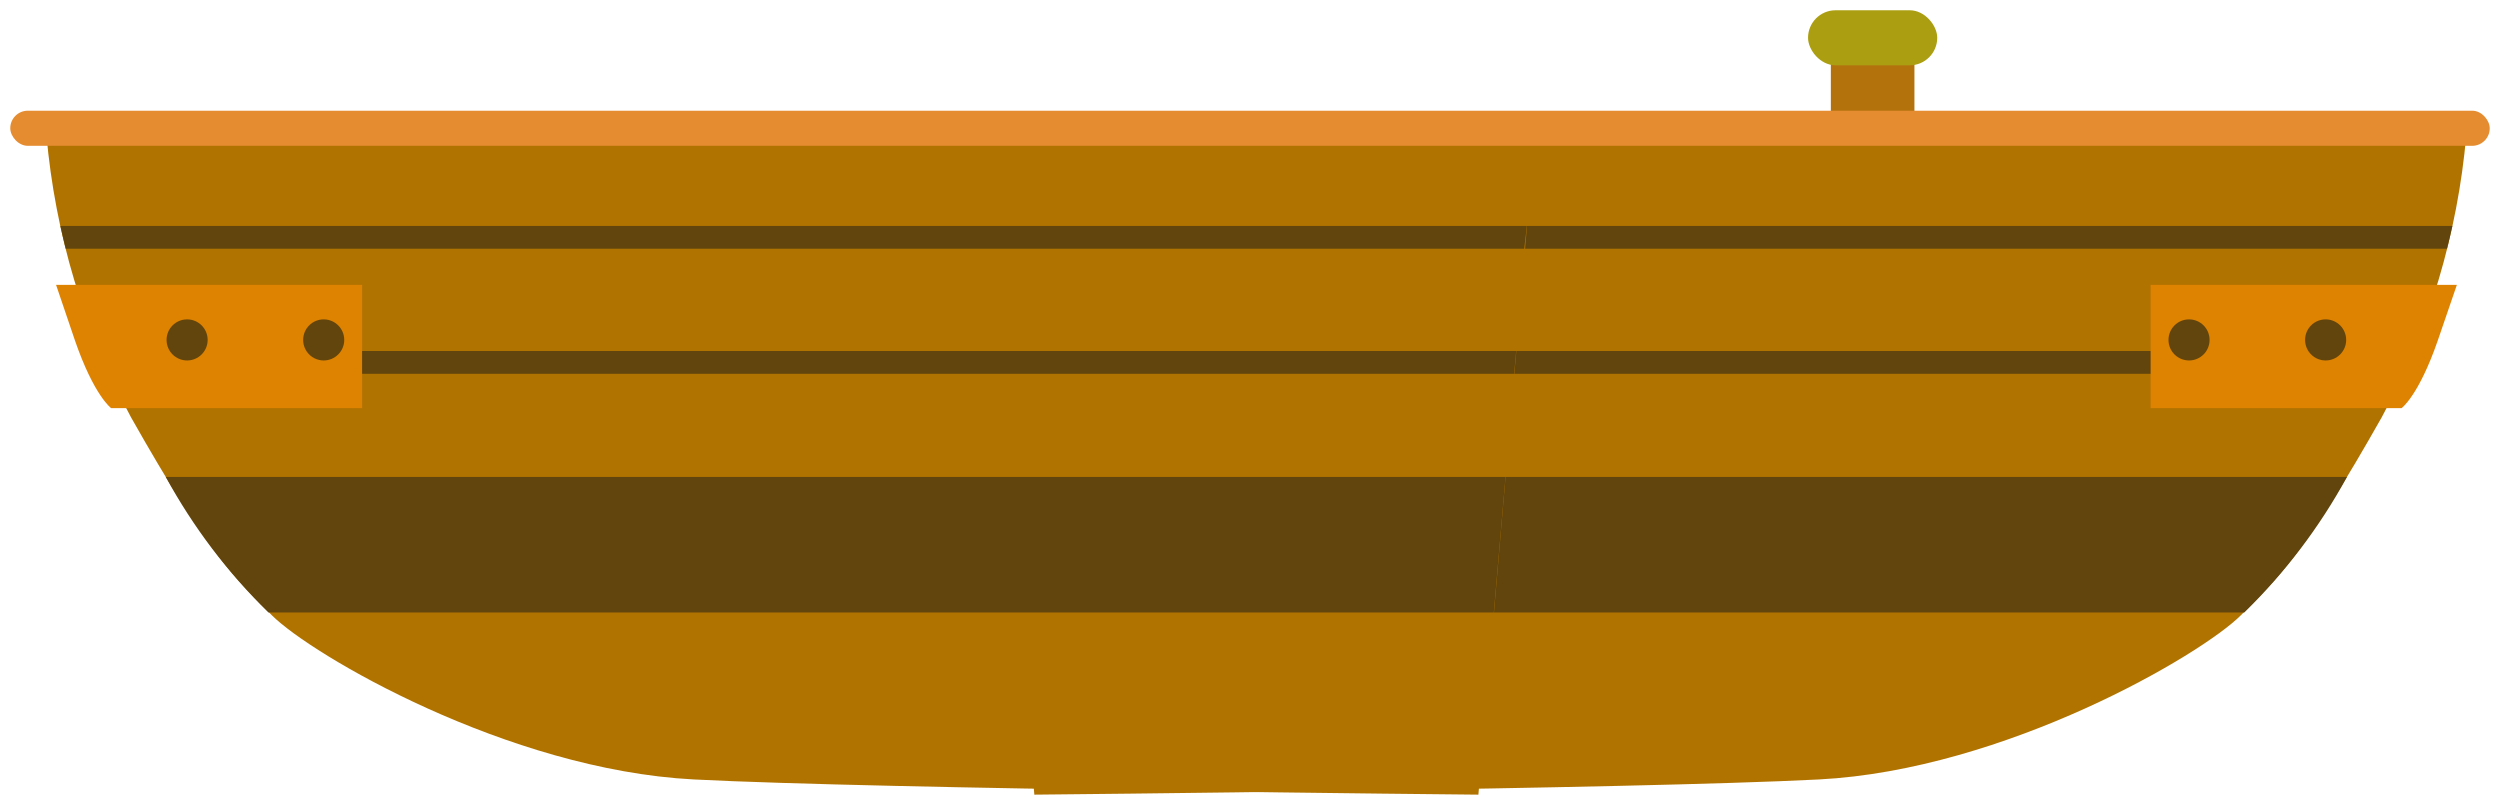 <?xml version="1.0" encoding="UTF-8"?><svg xmlns="http://www.w3.org/2000/svg" xmlns:xlink="http://www.w3.org/1999/xlink" width="121.72" height="39.19" viewBox="-0.21 -0.09 121.72 39.19" version="1.1">
    <!-- Generator: Sketch 47.1 (45422) - http://www.bohemiancoding.com/sketch -->
    <title>Slice 1</title>
    <desc>Created with Sketch.</desc>
    <defs/>
    <g id="Page-1" stroke="none" fill-rule="evenodd">
        <g id="画板-28">
            <rect id="Rectangle-path" fill="#B4720D" fill-rule="nonzero" transform="matrix(-1,-1.2246467991473532e-16,1.2246467991473532e-16,-1,181.93,8.44)" x="88.93" y="2.76" width="4.07" height="2.92" stroke-width="1"/>
            <rect id="Rectangle-path" fill="#AB9E11" fill-rule="nonzero" transform="matrix(-1,1.2246467991473532e-16,-1.2246467991473532e-16,-1,181.93,3.5)" x="87.82" y="0.41" width="6.29" height="2.68" rx="1.34" stroke-width="1"/>
            <path d="M119.87,6.47 C119.447,11.289 118.045,15.971 115.75,20.23 C112.05,26.77 110.81,27.94 108.9,29.86 C106.99,31.78 97.42,37.39 88.35,37.86 C79.28,38.33 50.15,38.6 50.15,38.6 L47.31,5.4 L102.31,6.02 L119.87,6.47 Z" id="Shape" fill="#B17300" fill-rule="nonzero" stroke-width="1"/>
            <path d="M47.89,12 L118.94,12 C118.521,13.705 117.976,15.376 117.31,17 L48.31,17 L47.89,12 Z" id="Shape" stroke-width="1" fill="none"/>
            <path d="M109,29.73 L108.88,29.85 C106.97,31.76 97.4,37.38 88.33,37.85 C79.26,38.32 50.13,38.59 50.13,38.59 L49.38,29.77 L109,29.73 Z" id="Shape" stroke-width="1" fill="none"/>
            <path d="M47.32,5.36 L102.32,5.98 L119.92,6.47 C119.801,7.964 119.577,9.448 119.25,10.91 L47.79,10.91 L47.32,5.36 Z" id="Shape" stroke-width="1" fill="none"/>
            <path d="M48.41,18.13 L116.82,18.13 C116.5,18.83 116.14,19.53 115.75,20.23 C115.12,21.34 114.56,22.3 114.06,23.13 L48.84,23.13 L48.41,18.13 Z" id="Shape" stroke-width="1" fill="none"/>
            <path d="M47.79,10.91 L119.19,10.91 C119.11,11.27 119.03,11.64 118.93,12.02 L47.89,12.02 L47.79,10.91 Z" id="Shape" fill="#62450C" fill-rule="nonzero" stroke-width="1"/>
            <path d="M48.31,17 L117.31,17 C117.157,17.367 116.997,17.737 116.83,18.11 L48.41,18.11 L48.31,17 Z" id="Shape" fill="#62450C" fill-rule="nonzero" stroke-width="1"/>
            <path d="M48.84,23.13 L114.06,23.13 C112.731,25.566 111.045,27.791 109.06,29.73 L49.4,29.73 L48.84,23.13 Z" id="Shape" fill="#62450C" fill-rule="nonzero" stroke-width="1"/>
            <path d="M119.41,13.78 L104.5,13.78 L104.5,19.78 L116.72,19.78 C116.72,19.78 117.55,19.18 118.48,16.49 L119.41,13.78 Z" id="Shape" fill="#DE8202" fill-rule="nonzero" stroke-width="1"/>
            <circle id="Oval" fill="#62450C" fill-rule="nonzero" cx="113.02" cy="16.46" r="1" stroke-width="1"/>
            <circle id="Oval" fill="#62450C" fill-rule="nonzero" cx="106.37" cy="16.46" r="1" stroke-width="1"/>
            <path d="M2.05,6.47 C2.473,11.289 3.875,15.971 6.17,20.23 C9.87,26.77 11.11,27.94 13.02,29.86 C14.93,31.78 24.5,37.39 33.57,37.86 C42.64,38.33 71.77,38.6 71.77,38.6 L74.61,5.4 L19.61,6.02 L2.05,6.47 Z" id="Shape" fill="#B17300" fill-rule="nonzero" stroke-width="1"/>
            <path d="M74,12 L3,12 C3.419,13.705 3.964,15.376 4.63,17 L73.63,17 L74,12 Z" id="Shape" stroke-width="1" fill="none"/>
            <path d="M12.9,29.73 L13.02,29.85 C14.93,31.76 24.5,37.38 33.57,37.85 C42.64,38.32 71.77,38.59 71.77,38.59 L72.52,29.77 L12.9,29.73 Z" id="Shape" stroke-width="1" fill="none"/>
            <path d="M74.61,5.36 L19.61,5.98 L2.01,6.47 C2.129,7.964 2.353,9.448 2.68,10.91 L74.08,10.91 L74.61,5.36 Z" id="Shape" stroke-width="1" fill="none"/>
            <path d="M73.51,18.13 L5.1,18.13 C5.42,18.83 5.78,19.53 6.17,20.23 C6.8,21.34 7.36,22.3 7.86,23.13 L73.09,23.13 L73.51,18.13 Z" id="Shape" stroke-width="1" fill="none"/>
            <path d="M74.13,10.91 L2.73,10.91 C2.81,11.27 2.89,11.64 2.99,12.02 L74,12.02 L74.13,10.91 Z" id="Shape" fill="#62450C" fill-rule="nonzero" stroke-width="1"/>
            <path d="M73.61,17 L4.61,17 C4.763,17.367 4.923,17.737 5.09,18.11 L73.51,18.11 L73.61,17 Z" id="Shape" fill="#62450C" fill-rule="nonzero" stroke-width="1"/>
            <path d="M73.09,23.13 L7.86,23.13 C9.189,25.566 10.875,27.791 12.86,29.73 L72.52,29.73 L73.09,23.13 Z" id="Shape" fill="#62450C" fill-rule="nonzero" stroke-width="1"/>
            <path d="M2.52,13.78 L17.42,13.78 L17.42,19.78 L5.2,19.78 C5.2,19.78 4.37,19.18 3.44,16.49 L2.52,13.78 Z" id="Shape" fill="#DE8202" fill-rule="nonzero" stroke-width="1"/>
            <circle id="Oval" fill="#62450C" fill-rule="nonzero" cx="8.9" cy="16.46" r="1" stroke-width="1"/>
            <circle id="Oval" fill="#62450C" fill-rule="nonzero" cx="15.55" cy="16.46" r="1" stroke-width="1"/>
            <rect id="Rectangle-path" fill="#E58B30" fill-rule="nonzero" transform="matrix(-1,-1.2246467991473532e-16,1.2246467991473532e-16,-1,121.3,12.31)" x="0.29" y="5.3" width="120.72" height="1.71" rx="0.855" stroke-width="1"/>
        </g>
    </g>
</svg>